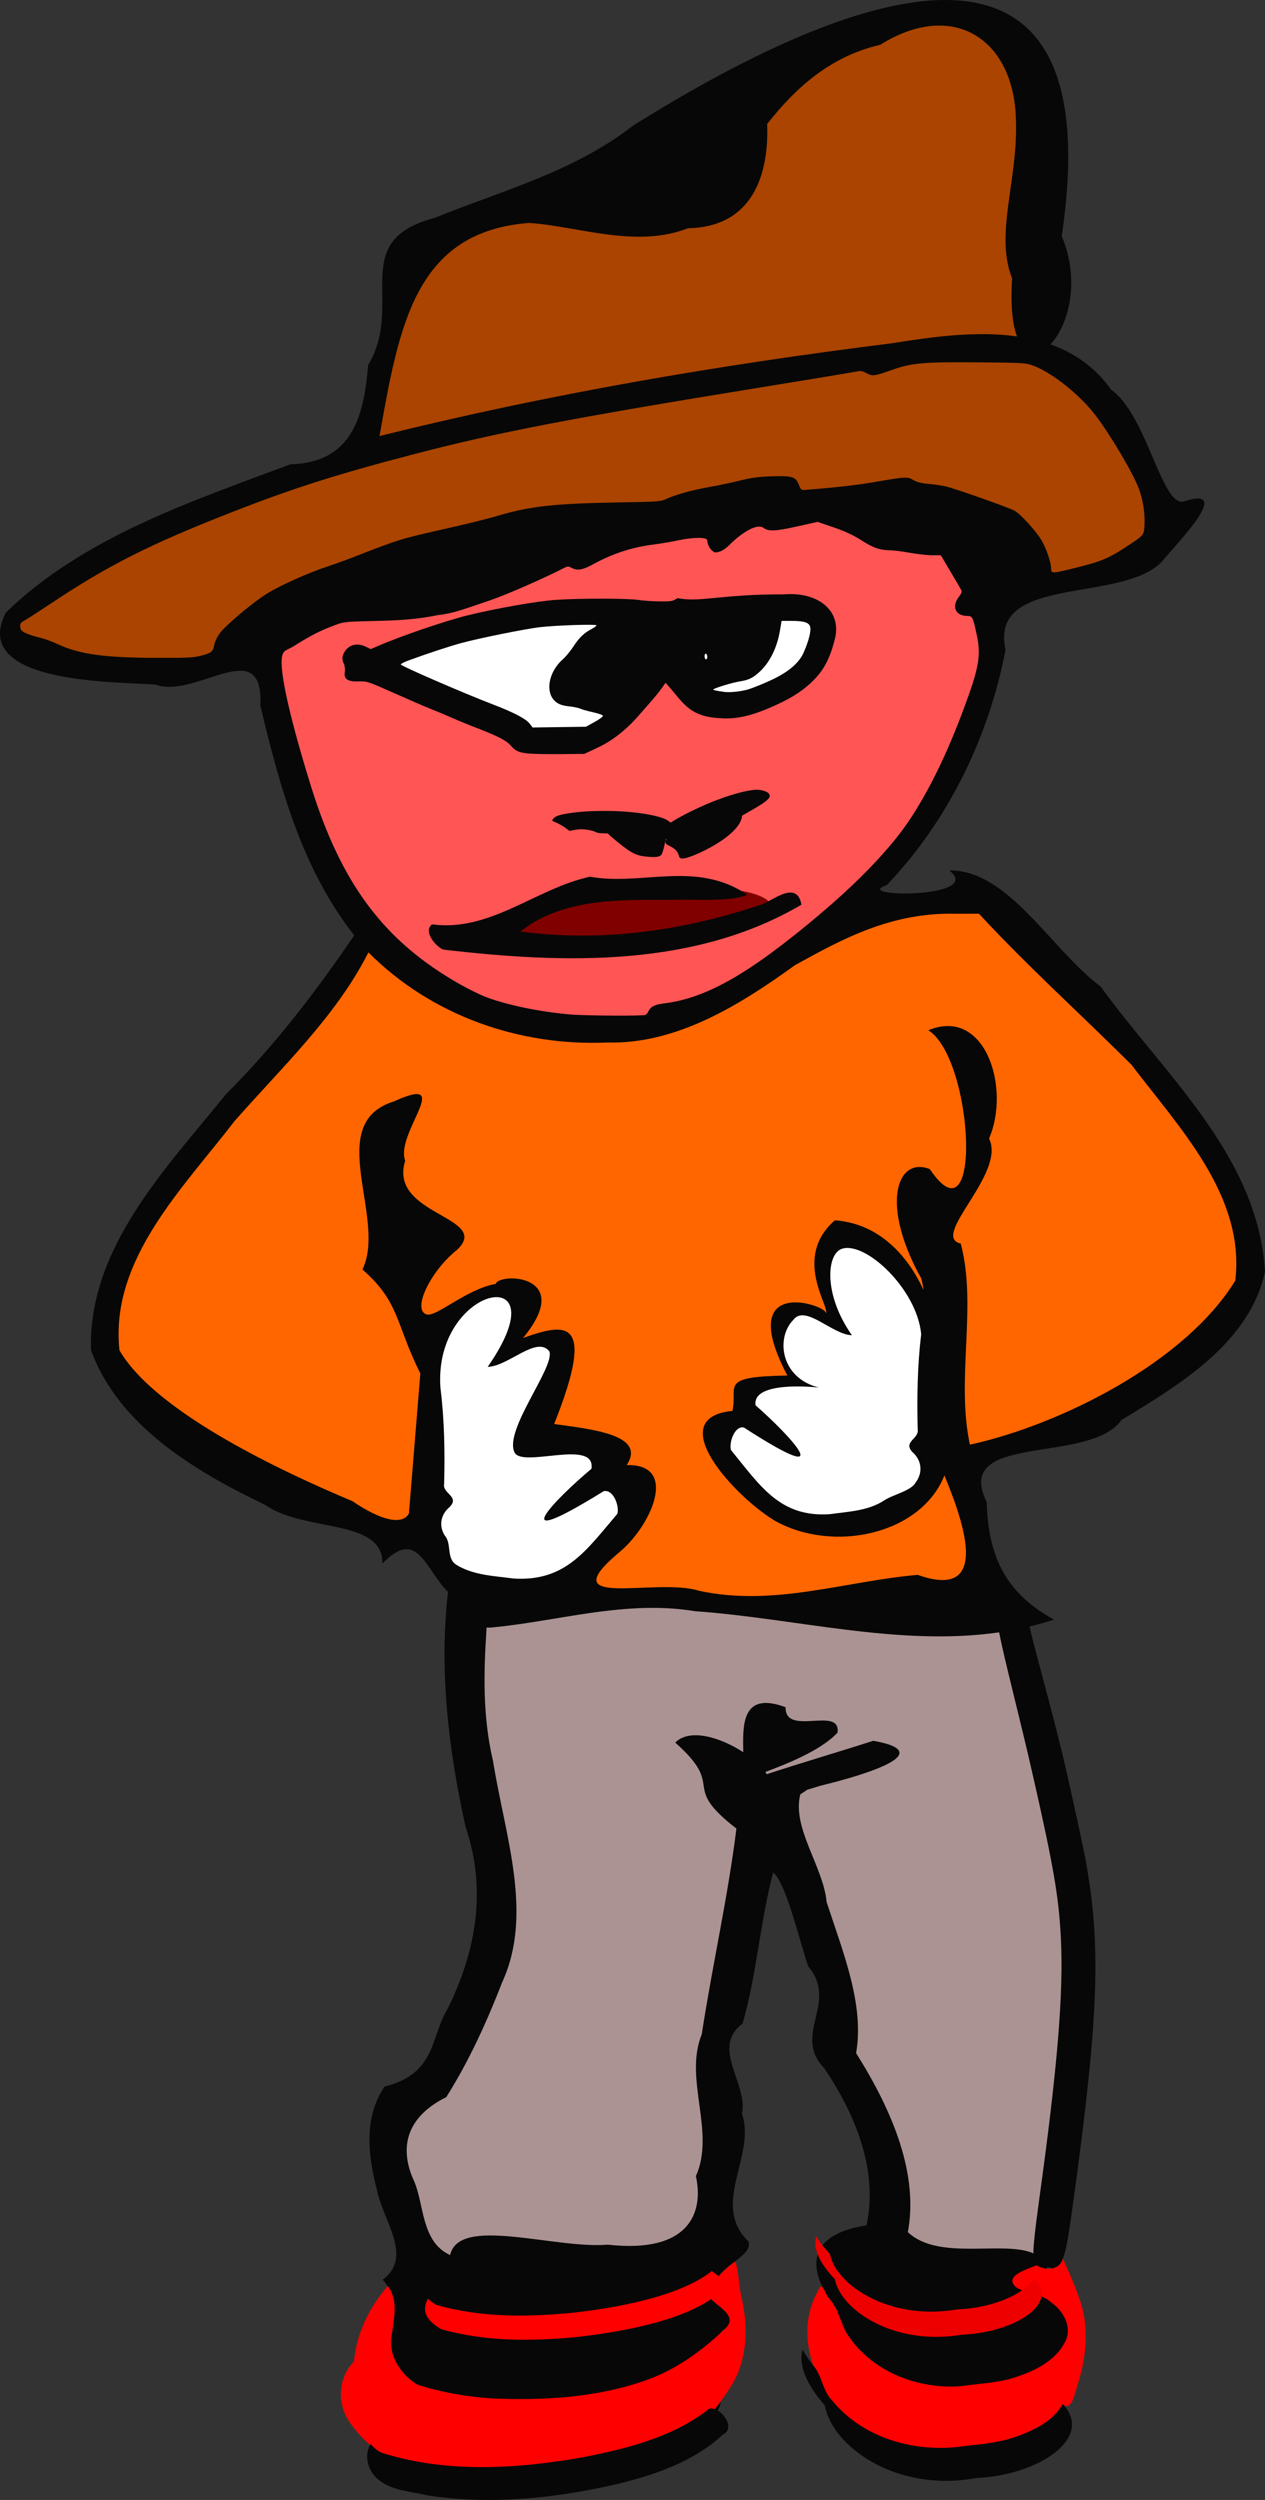 <?xml version="1.0" encoding="UTF-8" standalone="no"?>
<!-- Created with Inkscape (http://www.inkscape.org/) -->
<svg
    xmlns:dc="http://purl.org/dc/elements/1.1/"
    xmlns:cc="http://creativecommons.org/ns#"
    xmlns:rdf="http://www.w3.org/1999/02/22-rdf-syntax-ns#"
    xmlns:svg="http://www.w3.org/2000/svg"
    xmlns="http://www.w3.org/2000/svg"
    xmlns:sodipodi="http://sodipodi.sourceforge.net/DTD/sodipodi-0.dtd"
    xmlns:inkscape="http://www.inkscape.org/namespaces/inkscape"
    xmlns:ns1="http://sozi.baierouge.fr"
    xmlns:xlink="http://www.w3.org/1999/xlink"
    id="svg2"
    version="1.1"
    inkscape:version="0.48.2 r9819"
    width="691.385"
    height="1365.324"
    sodipodi:docname="Angry Leo.svg"
  >
  <rect width="100%" height="100%" fill="#333333" stroke="none"/>
  <defs
      id="defs6"
  />
  <sodipodi:namedview
      pagecolor="#ffffff"
      bordercolor="#666666"
      borderopacity="1"
      objecttolerance="10"
      gridtolerance="10"
      guidetolerance="10"
      inkscape:pageopacity="0"
      inkscape:pageshadow="2"
      inkscape:window-width="1680"
      inkscape:window-height="1002"
      id="namedview4"
      showgrid="false"
      inkscape:zoom="0.39837398"
      inkscape:cx="437.83749"
      inkscape:cy="747.10984"
      inkscape:window-x="0"
      inkscape:window-y="0"
      inkscape:window-maximized="1"
      inkscape:current-layer="svg2"
      showguides="true"
      inkscape:guide-bbox="true"
      fit-margin-top="0"
      fit-margin-left="0"
      fit-margin-right="0"
      fit-margin-bottom="0"
  />
  <g
      id="g3067"
      transform="translate(-239.958,-132.337)"
    >
    <path
        sodipodi:nodetypes="ccccccccccccccccccccccccccccccccccccccccccscscccccccccccccccc"
        inkscape:connector-curvature="0"
        id="path3917"
        d="M 755.031,132.344 C 707.64,133.018 643.125,165.19 585.875,201 c -32.182,25.111 -71.251,35.305 -108.406,50.344 -48,12.709 -16.016,46.638 -36.344,80.438 -2.204,28.872 -9.4,53.3 -42.344,54.094 -54.481,20.387 -113.086,39.778 -155.625,81 -19.593,38.213 56.223,37.765 81.625,39.281 22.062,8.424 59.433,-28.534 57.469,11.562 10.508,43.988 22.786,89.302 51.312,125.438 -20.66,30.3 -43.395,60.211 -69.844,86.469 -32.882,40.679 -75.641,84.123 -74.031,140.062 15.086,41.4 57.172,66.339 95.219,84.531 21.284,15.067 64.629,7.242 64.031,32.062 19.274,-20.007 23.311,3.039 35.875,15.469 -4.796,41.684 -0.067,84.883 9.625,128.344 11.929,35.292 5.3,68.806 -9.969,99.625 -9.383,15.176 -5.824,35.032 -34.312,42.156 -11.225,16.484 -9.318,36.858 -4.219,56.344 3.53,17.579 20.016,36.546 3.188,49.156 18.025,18.812 -27.698,73.416 -0.562,94.5 -2.362,-0.961 -4.345,-2.986 -6.062,-4.781 -4.177,7.059 -0.983,15.899 5.406,20.344 7.32,5.276 17.076,5.678 25.688,7.719 34.709,5.364 70.252,1.581 104.281,-6.312 20.488,-5.099 41.433,-12.197 57.125,-26.875 6.034,-2.874 1.896,-10.345 -2.75,-13.188 6.763,-10.604 -11.422,-29.759 2.781,-43.781 16.214,-10.091 -22.311,-17.993 -3.344,-26.219 0.624,-8.829 20.112,-14.077 17.312,-22.312 -20.869,-20.236 4.262,-46.503 -3.5,-69.781 3.481,-16.278 -17.399,-36.136 0.312,-49.156 7.783,-27.048 9.536,-55.394 16.719,-82.594 7.004,5.787 14.052,36.113 19.125,51.25 16.883,20.027 -8.935,37.059 8.781,55.719 19.541,28.746 29.06,58.629 23.094,85.781 -35.894,5.571 -31.394,27.209 -15.438,46.938 l -10.562,33.5 c -3.458,-4.359 -6.644,-8.251 -8.906,-12.594 -2.676,8.895 2.945,19.991 12.156,30.563 3.757,21.686 38.334,47.873 83.188,39.531 33.192,-1.395 64.45,-21.826 46.781,-40.312 29.701,-30.353 -21.831,-80.78 -5.625,-74.094 6.197,-1.788 7.111,-4.804 11.781,-38.906 13.652,-99.68 14.962,-138.3 6.188,-185.219 -1.171,-6.26 -5.497,-26.267 -9.594,-44.438 -7.614,-33.767 -17.742,-67.798 -20.844,-82.031 4.464,-1.066 8.905,-2.303 13.344,-3.75 -25.575,-14.158 -35.926,-33.256 -36.75,-64.188 -18.903,-38.515 56.233,-20.097 73.75,-44.938 31.715,-19.118 69.988,-42.188 78.344,-80.875 -3.701,-63.278 -55.078,-107.673 -89.781,-155.688 -27.325,-20.5 -50.561,-63.981 -82.812,-63.469 19.911,15.495 -54.647,14.756 -34.188,8.062 33.578,-35.043 55.969,-81.202 64.969,-128.656 -9.132,-41.401 63.589,-24.924 85.688,-48.281 7.341,-9.258 40.149,-42.057 11.312,-32.531 -11.959,1.658 -19.753,-47.167 -39.219,-61.125 -8.92,-12.491 -20.44,-20.242 -33.281,-24.781 9.605,-9.866 16.71,-34.266 6.219,-59.125 14.122,-95.307 -15.384,-128.601 -62.969,-128.938 -0.744,-0.007 -1.498,-0.011 -2.25,0 z"
        style="fill:#070707"
    />
    <path
        inkscape:connector-curvature="0"
        id="path4086"
        d="m 820.844,1365.844 c -1.725,6.935 -10.373,6.389 -14.312,3.632 -4.54,2.044 -18.401,5.662 -11.282,11.993 5.966,3.929 13.907,3.305 19.236,8.3 6.516,4.528 11.557,13.211 7.836,21.055 -5.489,11.358 -17.974,17.001 -29.483,20.461 -8.824,2.599 -18.061,2.821 -27.098,4.172 -24.193,2.132 -50.467,-8.207 -63.39,-29.46 -3.415,-6.377 -4.47,-13.45 -9.632,-18.841 -2.124,-2.564 -3.497,-9.964 -5.748,-3.416 -7.144,12.089 -7.08,27.167 -2.69,40.197 5.014,5.673 5.1,14.131 10.714,19.674 17.221,20.893 46.478,28.699 72.588,24.539 9.557,-1.008 19.251,-1.928 28.362,-5.265 9.52,-3.51 19.692,-8.357 24.804,-17.573 5.13,4.771 6.93,-7.163 8.398,-11.25 4.67,-15.025 6.257,-31.561 0.65,-46.575 -2.488,-7.409 -5.748,-14.527 -8.955,-21.644 z"
        style="fill:#ff0000;fill-opacity:1;fill-rule:nonzero;stroke:none"
    />
    <path
        id="path4081"
        d="m 641.625,1367.406 c -6.482,4.824 -12.191,11.055 -15.125,17.531 2.813,6.48 18.032,11.209 9.875,19.125 -12.507,11.89 -26.738,22.39 -43.188,28.156 -26.865,9.584 -55.91,11.205 -84.188,10 -13.867,-0.892 -27.663,-3.287 -40.906,-7.531 -9.268,-5.638 -16.245,-16.163 -14,-27.375 1.164,-8.791 3.671,-18.732 -2.188,-26.5 -10,11.516 -17.165,25.889 -18.469,41.219 -8.788,8.778 -9.467,23.319 -2.281,33.281 3.171,4.628 6.9,8.757 11.062,12.375 0.104,-0.196 0.167,-0.4 0.281,-0.594 0.956,0.999 1.982,2.078 3.125,3 1.143,0.922 2.388,1.673 3.75,2.062 4.384,1.347 8.798,2.509 13.25,3.469 4.452,0.959 8.933,1.738 13.438,2.344 4.504,0.606 9.023,1.025 13.562,1.312 4.539,0.288 9.098,0.433 13.656,0.438 4.558,0 9.128,-0.131 13.688,-0.375 4.559,-0.244 9.112,-0.604 13.656,-1.063 4.544,-0.458 9.082,-1.019 13.594,-1.656 4.512,-0.637 9.006,-1.344 13.469,-2.125 6.01,-1.165 12.075,-2.416 18.094,-3.875 6.019,-1.459 11.996,-3.136 17.844,-5.125 2.924,-0.995 5.809,-2.047 8.656,-3.219 2.847,-1.171 5.658,-2.435 8.406,-3.812 2.748,-1.378 5.436,-2.886 8.062,-4.5 2.627,-1.614 5.174,-3.34 7.656,-5.219 0.559,-0.634 1.267,-0.971 2.031,-1.062 0.687,-0.082 1.425,0.107 2.188,0.375 3.266,-3.965 6.154,-8.294 8.875,-12.531 9.021,-14.271 9.416,-31.929 5.906,-47.969 -1.76,-6.149 -1.73,-16.593 -3.781,-20.156 z"
        style="fill:#ff0000;fill-opacity:1;fill-rule:nonzero;stroke:none"
        inkscape:connector-curvature="0"
    />
    <path
        id="path3134"
        d="m 594.962,1010.464 c 8.222,-0.081 16.492,0.427 24.828,1.817 54.966,3.853 111.313,19.458 166.231,11.537 3.229,16.448 10.591,43.513 18.785,79.576 10.98,48.324 13.821,64.916 14.96,87.141 1.545,30.134 -1.811,70.737 -11.812,142.882 -2.325,16.77 -3.462,27.625 -3.127,29.561 -16.547,-7.246 -51.755,4.347 -68.673,-11.579 5.792,-31.135 -7.66,-65.064 -28.293,-97.769 4.598,-26.405 -7.039,-54.773 -16.101,-82.471 -1.796,-19.421 -19.081,-40.494 -14.39,-58.869 1.536,-0.979 2.793,-1.823 3.825,-2.536 1.793,-0.494 4.065,-1.171 6.973,-2.113 13.682,-3.324 69.177,-17.466 29.096,-24.596 -19.276,6.183 -39.091,11.955 -58.214,18.256 -0.244,-0.407 -0.527,-0.808 -0.824,-1.226 10.2,-3.835 30.084,-11.349 39.492,-21.489 1.841,-14.85 -28.723,2.424 -28.399,-13.861 -24.722,-9.268 -23.298,11.043 -23.138,24.553 -12.29,-8.016 -29.21,-13.297 -37.168,-5.24 28.494,25.221 1.877,22.613 33.428,46.951 -4.677,37.766 -13.213,74.805 -18.933,112.37 -9.971,24.392 7.657,53.253 -3.212,77.442 4.415,20.094 -3.73,42.387 -48.135,37.443 -29.331,2.429 -81.361,-16.054 -86.19,5.663 -16.274,-7.362 -14.004,-28.723 -20.179,-41.436 -7.83,-18.034 -3.159,-34.28 18.087,-44.817 12.693,-20.177 22.305,-41.5 30.639,-62.947 17.049,-37.256 1.424,-79.868 -5.092,-120.569 -5.85,-24.911 -5.093,-49.002 -3.508,-72.963 0.59,0.037 1.198,0.063 1.859,0.084 29.055,-2.632 57.818,-10.507 87.183,-10.797 z"
        style="fill:#ac9393"
        inkscape:connector-curvature="0"
    />
    <path
        id="path3393"
        d="m 507.61,1007.633 c 0.11,0.17 -0.218,0.513 -0.803,0.972 0.018,-0.26 0.024,-0.522 0.043,-0.782 0.253,-0.062 0.504,-0.12 0.761,-0.19 z"
        style="fill:#070707"
        inkscape:connector-curvature="0"
    />
    <path
        style="fill:#070707"
        d="m 732.691,1415.071 c 0.203,-0.81 -0.252,-1.466 -1.147,-1.655 -2.171,-0.459 -3.247,0.369 -2.042,1.571 1.564,1.559 2.812,1.592 3.189,0.084 z"
        id="path3397"
        inkscape:connector-curvature="0"
    />
    <path
        style="fill:#070707"
        d="m 712.454,1370.972 c 2.613,-0.062 6.681,0.289 9.041,0.781 5.355,1.117 7.652,1.158 7.906,0.141 0.152,-0.608 -0.575,-0.863 -3.159,-1.106 -1.846,-0.174 -6.672,-0.856 -10.723,-1.516 -7.074,-1.152 -7.394,-1.144 -8.06,0.207 -0.828,1.679 -0.974,1.635 4.996,1.492 z"
        id="path3399"
        inkscape:connector-curvature="0"
    />
    <path
        id="path3671"
        d="m 752.636,146.302 c 24.681,-0.37 42.255,20.087 42.598,52.53 0.961,32.61 -11.657,61.504 -2.113,85.556 -0.955,14.948 0.249,25.203 2.662,31.674 -22.27,-3.127 -46.595,0.252 -67.807,3.677 -94.257,11.737 -188.349,27.764 -280.609,50.755 10.744,-60.123 19.283,-111.608 81.753,-116.406 26.538,1.742 58.478,14.082 86.845,2.895 35.462,-0.627 44.355,-29.516 43.275,-56.925 15.469,-19.735 34.715,-37.086 61.764,-43.232 11.232,-7.05 21.974,-10.378 31.632,-10.523 z"
        style="fill:#aa4400;fill-opacity:1"
        inkscape:connector-curvature="0"
    />
    <path
        sodipodi:nodetypes="ccccccccccccccccccccccsccccccccccccccc"
        inkscape:connector-curvature="0"
        id="path3401"
        d="m 774.992,631.346 c 26.664,28.771 55.848,55.094 83.409,82.527 25.987,34.323 62.192,71.519 56.693,117.849 -27.144,44.394 -95.188,78.683 -145.024,89.607 -7.759,-35.863 4.094,-75.78 -5.02,-109.829 -17.033,-3.874 24.935,-38.179 15.484,-57.36 11.892,-27.613 -2.055,-72.036 -33.188,-59.154 24.917,15.878 29.738,118.95 0.768,75.812 -18.32,-7.025 -27.047,19.805 -4.605,59.776 5.045,23.336 -4.419,-28.71 -47.257,-31.77 -23.506,20.538 -2.305,47.646 -4.956,50.834 1.548,-4.313 -50.432,-21.836 -20.994,33.924 -37.993,0.621 -26.962,5.632 -30.021,19.334 -38.873,3.731 1.701,47.2 23.199,59.986 31.935,17.902 79.925,7.498 92.65,-24.768 9.103,22.213 27.078,69.126 -14.633,54.31 -40.211,3.556 -78.671,17.559 -119.565,8.673 -23.167,-7.327 -80.613,10.505 -44.252,-20.385 17.545,-13.796 34.045,-48.993 4.797,-48.219 10.783,-16.325 -17.898,-19.483 -39.653,-22.445 23.614,-59.092 5.779,-54.977 -16.976,-47.005 28.727,-34.781 -13.018,-35.848 -14.957,-29.513 -15.793,2.764 -32.247,18.012 -37.602,16.702 -8.382,-2.052 1.647,-23.593 16.616,-35.43 18.864,-18.103 -37.887,-18.64 -28.482,-48.509 -5.642,-15.165 27.654,-47.819 -6.213,-32.402 -38.72,11.985 -3.527,63.708 -17.158,91.769 20.529,17.936 18.039,29.645 31.641,56.776 l -6.235,76.477 c -3.568,6.512 -15.097,3.992 -30.898,-6.732 -36.117,-15.174 -107.259,-47.895 -127.308,-82.381 -5.302,-49.491 34.731,-88.479 62.576,-124.802 25.888,-29.551 55.854,-57.536 73.485,-92.528 34.439,34.523 82.411,51.369 130.82,49.218 37.791,0.972 72.41,-20.638 102.302,-42.223 26.209,-14.499 52.966,-29.052 88.337,-28.082 4.074,-0.011 8.148,-0.024 12.222,-0.035 z"
        style="fill:#ff6600"
    />
    <path
        sodipodi:nodetypes="cccsccccccccc"
        inkscape:connector-curvature="0"
        id="path3403"
        d="m 577.404,959.055 c 1.153,-4.211 -2.193,-13.485 -7.493,-12.33 -57.269,35.43 -25.204,3.229 -6.688,-12.239 2.473,-16.687 -37.717,-0.227 -42.03,-8.905 -6.022,-12.117 22.238,-46.783 19.005,-55.233 -6.893,-8.758 -22.454,8.247 -33.69,8.48 41.189,-59.108 -30.047,-44.857 -25.812,11.629 2.183,17.372 2.449,34.894 2.001,52.373 -0.985,5.221 8.615,6.731 3.078,12.477 -5.375,4.436 -6.231,11.327 -1.899,16.778 2.683,4.728 0.313,11.498 5.462,14.827 9.312,5.777 20.742,6.088 31.317,7.519 28.58,1.748 39.763,-15.495 56.748,-35.375 z"
        style="fill:#ffffff"
    />
    <path
        style="fill:#ff5555"
        d="m 592.807,686.606 c 0.462,-0.273 1.151,-1.141 1.531,-1.929 1.264,-2.617 3.481,-3.731 8.697,-4.372 23.186,-2.85 46.89,-16.433 85.256,-48.854 17.195,-14.531 31.268,-28.592 41.814,-41.78 12.616,-15.776 25.181,-39.768 36.076,-68.884 8.944,-23.902 10.079,-30.223 7.55,-42.024 -2.021,-9.432 -2.33,-10.041 -5.085,-10.041 -6.534,0 -8.756,-5.186 -4.52,-10.552 1.103,-1.397 1.634,-2.614 1.392,-3.19 -0.215,-0.512 -2.861,-5.085 -5.88,-10.161 l -5.488,-9.23 -4.761,-0.007 c -2.619,-0.007 -8.117,-0.612 -12.219,-1.352 -4.102,-0.74 -8.749,-1.345 -10.327,-1.345 -5.748,0 -9.555,-1.289 -15.995,-5.414 -4.515,-2.892 -8.986,-4.979 -15.232,-7.107 l -8.841,-3.013 -10.485,2.356 c -12.724,2.859 -16.562,3.003 -19.259,0.725 -5,-2.574 -14.888,5.897 -18.606,9.704 -1.476,1.532 -3.646,2.998 -5.119,3.458 -2.232,0.697 -2.755,0.63 -4.115,-0.527 -1.498,-1.275 -2.448,-3.251 -2.768,-5.759 -0.214,-1.673 -7.781,-1.59 -16.01,0.176 -3.485,0.748 -9.669,1.788 -13.744,2.313 -11.531,1.485 -22.033,4.941 -32.587,10.727 -5.58,3.059 -8.505,3.588 -11.444,2.07 -2.215,-1.144 -2.343,-1.135 -5.304,0.382 -10.534,5.396 -30.238,14.012 -38.809,16.97 -19.641,6.779 -21.824,7.396 -29.708,8.407 -11.097,2.364 -22.799,2.843 -31.421,3.055 -19.142,0.453 -19.403,0.478 -24.409,2.363 -8.028,3.023 -12.587,5.309 -20.992,10.526 -5.237,3.698 -7.677,2.225 -8.082,8.343 -0.612,9.247 5.186,34.287 15.982,69.017 16.7,53.725 40.191,84.918 81.56,108.301 4.747,2.683 11.204,5.838 14.35,7.012 11.609,4.331 29.377,7.982 45.721,9.394 8.372,0.724 40.155,0.911 41.282,0.244 z"
        id="path3413"
        inkscape:connector-curvature="0"
        sodipodi:nodetypes="ccsssssscccccsssscsccsscssssssccsccssssc"
    />
    <path
        sodipodi:nodetypes="ccc"
        inkscape:connector-curvature="0"
        id="path3949"
        d="m 512.46,639.591 c 117.651,24.498 187.681,-14.415 126.647,-21.623 -69.362,0.943 -110.825,8.324 -126.647,21.623 z"
        style="fill:#800000;fill-opacity:1;stroke:none"
    />
    <path
        sodipodi:nodetypes="ccscsssccsccssssccccsscccscscc"
        style="fill:#070707"
        d="m 528.626,543.843 c -5.271,-0.553 -6.896,-1.308 -9.707,-4.51 -2.308,-2.629 -6.923,-4.993 -18.301,-9.375 -4.515,-1.739 -10.627,-4.245 -13.583,-5.569 -2.955,-1.324 -7.939,-3.415 -11.075,-4.646 -3.136,-1.232 -12.344,-5.201 -20.463,-8.821 -14.337,-6.392 -14.899,-6.577 -19.547,-6.432 -6.055,0.19 -8.201,-1.297 -7.535,-5.22 0.232,-1.368 -0.026,-3.399 -0.574,-4.515 -1.18,-2.403 -0.942,-4.456 0.812,-7.002 2.423,-3.519 6.88,-4.373 11.345,-2.174 l 2.589,1.275 3.906,-1.695 c 12.652,-5.489 36.762,-13.726 49.089,-16.771 15.021,-3.71 37.755,-7.709 47.888,-8.424 12.927,-0.911 39.555,-0.891 45.509,0.035 2.536,0.394 7.723,0.743 11.527,0.774 6.526,0.054 7.078,-0.048 9.776,-1.804 11.902,2.559 24.108,-2.181 57.924,-2.017 18.176,-1.561 31.737,8.318 28.172,23.863 -2.928,11.793 -6.418,18.171 -13.523,24.717 -4.744,4.371 -10.221,7.875 -17.784,11.379 -13.615,6.307 -22.15,8.368 -31.673,7.65 -18.114,-0.885 -20.898,-10.179 -29.707,-19.327 -4.006,6.195 -9.824,12.306 -14.703,17.918 -6.829,7.874 -14.448,13.813 -22.594,17.608 l -7.105,3.311 -13.006,0.13 c -7.153,0.071 -15.098,-0.09 -17.656,-0.358 z"
        id="path3415"
        inkscape:connector-curvature="0"
    />
    <path
        style="fill:#ffffff"
        d="m 564.913,526.648 c 2.59,-1.425 4.651,-2.946 4.58,-3.381 -0.07,-0.435 -2.45,-1.296 -5.288,-1.913 -2.838,-0.617 -6.008,-1.502 -7.045,-1.966 -1.036,-0.464 -3.894,-1.054 -6.351,-1.312 -3.133,-0.329 -5.166,-0.99 -6.807,-2.216 -6.341,-4.733 -4.541,-16.36 3.64,-23.511 1.513,-1.322 4.136,-4.517 5.829,-7.1 3.157,-4.815 5.746,-7.274 9.983,-9.479 1.327,-0.691 2.462,-1.542 2.522,-1.892 0.131,-0.761 -21.798,-0.059 -30.936,0.991 -7.957,0.914 -33.416,6.052 -43.082,8.693 -6.822,1.865 -18.285,5.648 -28.864,9.527 -2.295,0.841 -4.126,1.814 -4.07,2.162 0.139,0.859 34.576,15.771 50.515,21.874 11.175,4.279 17.873,7.775 19.852,10.363 l 1.65,2.157 14.581,-0.204 14.581,-0.204 4.708,-2.59 z"
        id="path3417"
        inkscape:connector-curvature="0"
    />
    <path
        style="fill:#ffffff"
        d="m 648.898,508.843 c 1.958,-0.578 7.021,-2.594 11.249,-4.482 10.236,-4.569 16.431,-9.666 19.073,-15.693 2.709,-6.179 4.11,-11.652 3.561,-13.913 -0.598,-2.462 -3.28,-3.32 -10.396,-3.325 l -5.24,-0.007 -0.961,5.605 c -1.552,9.052 -5.498,17.025 -10.926,22.075 -3.777,3.514 -6.049,4.615 -11.177,5.417 -3.747,0.586 -13.215,3.452 -14.21,4.302 -0.416,0.355 1.268,0.751 5.944,1.397 3.061,0.423 9.148,-0.219 13.084,-1.379 z"
        id="path3419"
        inkscape:connector-curvature="0"
    />
    <path
        style="fill:#ffffff"
        d="m 626.469,491.767 c 0.216,-1.259 -0.364,-2.742 -0.945,-2.417 -0.763,0.426 -0.555,3.038 0.242,3.038 0.328,0 0.645,-0.279 0.704,-0.621 z"
        id="path3421"
        inkscape:connector-curvature="0"
    />
    <path
        style="fill:#aa4400"
        d="m 348.997,490.647 c 6.369,-1.562 7.367,-2.3 8.047,-5.945 0.373,-1.999 1.428,-4.259 3.036,-6.507 2.994,-4.184 17.873,-16.704 25.625,-21.563 7.1,-4.45 22.938,-11.552 33.25,-14.91 4.455,-1.451 12.311,-4.323 17.456,-6.383 5.145,-2.06 12.892,-4.977 17.214,-6.481 7.625,-2.654 10.635,-3.418 37.518,-9.525 6.965,-1.582 16.626,-4.05 21.469,-5.484 17,-5.033 30.729,-6.532 65.212,-7.12 22.151,-0.378 23.187,-0.453 26.361,-1.916 5.142,-2.37 14.369,-4.93 23.292,-6.464 4.48,-0.77 11.958,-2.339 16.618,-3.487 6.784,-1.672 10.304,-2.148 17.669,-2.39 11.179,-0.368 13.144,0.251 14.827,4.672 0.972,2.553 1.394,2.924 3.164,2.781 17.653,-1.425 28.077,-2.599 37.617,-4.237 17.792,-3.055 18.544,-3.095 21.784,-1.175 1.978,1.172 4.371,1.772 8.428,2.113 3.116,0.262 7.417,0.908 9.558,1.436 5.592,1.38 34.398,11.565 37.306,13.191 3.245,1.814 11.488,10.798 14.574,15.884 2.691,4.436 5.372,12.185 5.428,15.693 0.045,2.782 0.354,2.789 10.919,0.217 16.596,-4.039 20.21,-5.518 31.123,-12.735 8.889,-5.879 8.694,-5.623 8.981,-11.701 0.297,-6.273 -0.861,-13.524 -3.108,-19.47 -3.263,-8.634 -15.483,-29.272 -23.701,-40.028 -8.593,-11.246 -23.575,-23.178 -34.025,-27.096 -3.962,-1.486 -5.127,-1.558 -28.77,-1.779 -30.671,-0.287 -37.499,0.269 -47.714,3.885 -10.446,3.697 -11.215,3.805 -14.57,2.033 -2.549,-1.346 -3.216,-1.423 -6.455,-0.747 -1.987,0.415 -25.364,4.28 -51.949,8.59 -102.944,16.689 -143.595,24.521 -189.501,36.512 -42.681,11.149 -66.461,18.758 -100.89,32.282 -43.591,17.124 -65.976,28.46 -97.105,49.178 -6.576,4.377 -12.991,8.512 -14.254,9.19 -2.464,1.322 -2.773,1.952 -2.232,4.546 0.356,1.704 3.911,3.282 11.638,5.167 1.77,0.431 5.77,1.948 8.888,3.371 11.96,5.455 25.015,7.258 53.435,7.381 15.736,0.068 20.333,-0.12 23.834,-0.979 z"
        id="path3423"
        inkscape:connector-curvature="0"
    />
    <path
        style="fill:#070707"
        d="m 491.165,449.657 c 4.263,-1.704 6.059,-3.265 3.698,-3.215 -2.226,0.047 -13.648,4.189 -14.117,5.119 -0.533,1.057 5.991,-0.135 10.419,-1.904 z"
        id="path3425"
        inkscape:connector-curvature="0"
    />
    <path
        style="fill:#070707"
        d="m 641.279,215.773 c 0.728,-1.887 1.197,-3.716 1.042,-4.063 -0.323,-0.724 -4.594,1.807 -5.351,3.172 -0.604,1.087 1.456,5.177 2.355,4.675 0.347,-0.194 1.226,-1.896 1.954,-3.783 z"
        id="path3427"
        inkscape:connector-curvature="0"
    />
    <path
        style="fill:#070707"
        d="m 602.634,579.301 c -6.636,-2.481 -19.423,-4.115 -32.082,-4.099 -7.764,0.01 -13.968,0.417 -19.655,1.29 -5.375,0.825 -7.766,1.693 -8.664,3.146 l -0.574,0.93 2.778,1.265 c 1.6,0.729 3.619,1.908 4.76,2.781 l 1.982,1.515 2.078,-0.409 c 1.143,-0.225 2.849,-0.452 3.793,-0.504 2.292,-0.126 6.75,0.668 8.51,1.517 1.288,0.621 1.629,0.669 5.069,0.715 7.567,0.102 10.678,0.599 9.848,1.572 -0.266,0.312 -0.154,0.389 0.705,0.484 2.302,0.254 19.315,-1.155 22.89,-1.895 3.666,-0.759 4.71,-1.538 4.388,-3.272 -0.288,-1.551 -3.17,-4.042 -5.826,-5.035 z"
        id="path3447"
        inkscape:connector-curvature="0"
    />
    <path
        style="fill:#070707"
        d="m 566.656,582.005 c 1.285,1.841 6.321,6.551 11.19,10.465 7.475,6.008 9.947,7.215 15.867,7.746 5.205,0.467 7.269,0.067 8.008,-1.551 1.62,-3.552 3.944,-17.185 3.083,-18.085 -0.437,-0.456 -3.216,0.272 -6.175,1.618 -7.042,3.204 -15.17,3.019 -22.672,-0.517 -3.33,-1.569 -7.311,-2.892 -8.846,-2.939 l -2.791,-0.086 2.336,3.348 z"
        id="path3473"
        inkscape:connector-curvature="0"
    />
    <path
        style="fill:#070707"
        d="m 482.221,650.945 c 67.07,7.883 137.648,9.597 195.757,-24.517 -2.316,-13.595 -15.548,-2.414 -21.024,-0.399 -41.951,14.318 -87.203,21.098 -132.543,15.062 22.759,-18.217 54.444,-17.413 82.819,-17.324 12.812,-0.396 33.012,1.204 41.129,-2.82 -28.083,-18.937 -57.382,-4.664 -85.951,-9.805 -29.444,6.369 -54.487,30.309 -86.304,26.019 -5.175,3.837 2.218,12.3 6.117,13.784 z"
        id="path3479"
        inkscape:connector-curvature="0"
    />
    <path
        inkscape:connector-curvature="0"
        id="path3487"
        d="m 652.803,563.661 c -7.065,0.526 -19.36,4.399 -30.848,9.716 -7.046,3.261 -12.509,6.23 -17.308,9.404 -4.535,3 -6.343,4.79 -6.549,6.485 l -0.132,1.085 3.053,-0.015 c 1.758,-0.009 4.085,0.217 5.487,0.531 l 2.434,0.546 1.715,-1.242 c 0.943,-0.683 2.398,-1.604 3.233,-2.046 2.028,-1.075 6.409,-2.22 8.363,-2.187 1.429,0.024 1.759,-0.071 4.903,-1.474 6.914,-3.077 9.947,-3.929 9.601,-2.697 -0.111,0.395 0.024,0.418 0.843,0.144 2.196,-0.734 17.055,-9.139 19.991,-11.309 3.011,-2.224 3.633,-3.369 2.614,-4.809 -0.911,-1.288 -4.572,-2.343 -7.399,-2.132 z"
        style="fill:#070707"
    />
    <path
        inkscape:connector-curvature="0"
        id="path3489"
        d="m 608.398,585.274 c 1.698,1.469 -8.754,6.169 -3.071,8.765 8.723,3.985 3.17,7.983 9.039,7.042 7.602,-1.794 35.485,-15.14 30.657,-26.57 -0.536,-0.335 -3.05,1.055 -5.587,3.087 -6.038,4.838 -13.962,6.657 -22.103,5.075 -3.614,-0.702 -7.798,-1.005 -9.297,-0.673 l -2.726,0.603 3.088,2.671 z"
        style="fill:#070707"
        sodipodi:nodetypes="cccccccccc"
    />
    <path
        style="fill:#ffffff"
        d="m 639.431,924.202 c -1.095,-4.177 2.083,-13.379 7.119,-12.232 54.412,35.151 23.946,3.204 6.354,-12.143 -2.35,-16.556 49.427,-7.954 39.932,-8.835 -25.623,-2.377 -29.83,-27.149 -19.268,-37.838 6.549,-8.689 21.334,8.182 32.009,8.413 -15.674,-22.286 -13.833,-44.319 -5.57,-47.178 12.83,-4.44 41.143,21.963 43.42,46.601 -2.074,17.235 -2.327,34.619 -1.901,51.961 0.935,5.18 -8.185,6.678 -2.925,12.378 5.107,4.402 5.92,11.238 1.804,16.646 -2.549,4.691 -12.412,6.562 -17.304,9.864 -8.848,5.732 -19.707,6.04 -29.754,7.46 -27.154,1.734 -37.779,-15.373 -53.917,-35.096 z"
        id="path3123"
        inkscape:connector-curvature="0"
        sodipodi:nodetypes="cccsccsccccccc"
    />
    <path
        style="fill:#ff0000;fill-opacity:1"
        d="m 473.842,1387.722 c -2.715,5.22 -2.865,10.612 7.051,16.606 25.121,7.143 50.41,6.556 73.498,4.423 31.939,-3.514 63.296,-10.742 78.949,-24.381 7.907,-4.344 0.257,-8.137 -4.326,-11.748 -0.433,0.34 -0.831,0.693 -1.283,1.024 -1.097,0.803 -2.255,1.589 -3.464,2.344 -1.209,0.755 -2.467,1.48 -3.78,2.188 -1.313,0.708 -2.687,1.386 -4.097,2.049 -2.82,1.325 -5.822,2.573 -8.985,3.725 -3.163,1.151 -6.487,2.209 -9.934,3.197 -3.447,0.988 -7.019,1.897 -10.691,2.732 -3.672,0.835 -7.433,1.604 -11.271,2.297 -3.838,0.693 -7.748,1.317 -11.693,1.878 -3.945,0.561 -7.929,1.051 -11.921,1.49 -2.886,0.267 -5.806,0.508 -8.757,0.714 -2.95,0.206 -5.927,0.375 -8.932,0.497 -3.005,0.122 -6.04,0.204 -9.091,0.217 -3.051,0.013 -6.127,-0.035 -9.214,-0.155 -3.087,-0.12 -6.187,-0.313 -9.301,-0.59 -3.114,-0.277 -6.24,-0.644 -9.372,-1.102 -3.132,-0.458 -6.266,-1.013 -9.407,-1.676 -3.141,-0.663 -6.284,-1.435 -9.425,-2.328 -1.547,-0.935 -2.851,-1.855 -3.939,-2.763 -0.256,-0.214 -0.383,-0.424 -0.615,-0.636 z"
        id="path3945"
        inkscape:connector-curvature="0"
    />
    <path
        style="fill:#ef0000;fill-opacity:1"
        d="m 805.006,1376.492 c -0.272,0.469 -0.48,0.949 -0.819,1.408 -0.689,0.933 -1.512,1.836 -2.456,2.719 -0.944,0.883 -2.009,1.735 -3.18,2.558 -1.171,0.823 -2.438,1.613 -3.808,2.363 -1.37,0.75 -2.839,1.47 -4.379,2.137 -1.54,0.667 -3.154,1.29 -4.836,1.861 -1.683,0.572 -3.439,1.089 -5.236,1.554 -1.797,0.465 -3.639,0.867 -5.522,1.214 -1.883,0.347 -3.81,0.641 -5.75,0.858 -1.941,0.217 -3.894,0.361 -5.865,0.437 -2.345,0.399 -4.657,0.69 -6.931,0.89 -2.274,0.2 -4.508,0.308 -6.702,0.324 -2.194,0.016 -4.349,-0.056 -6.455,-0.21 -2.106,-0.155 -4.16,-0.386 -6.169,-0.696 -2.009,-0.31 -3.979,-0.698 -5.884,-1.149 -1.904,-0.451 -3.75,-0.977 -5.541,-1.554 -1.791,-0.577 -3.529,-1.205 -5.198,-1.894 -1.67,-0.689 -3.278,-1.431 -4.817,-2.218 -1.539,-0.786 -2.997,-1.624 -4.398,-2.493 -1.401,-0.869 -2.744,-1.766 -3.999,-2.703 -1.254,-0.937 -2.424,-1.907 -3.523,-2.897 -1.099,-0.99 -2.111,-1.998 -3.046,-3.027 -0.935,-1.029 -1.788,-2.071 -2.552,-3.124 -0.763,-1.053 -1.436,-2.126 -2.018,-3.189 -0.583,-1.063 -1.092,-2.115 -1.485,-3.173 -0.394,-1.058 -0.679,-2.118 -0.876,-3.156 -1.797,-1.889 -3.432,-3.807 -4.855,-5.714 -0.712,-0.954 -1.381,-1.901 -1.98,-2.849 -0.227,-0.358 -0.4,-0.712 -0.609,-1.068 -2.238,6.814 2.444,15.308 10.149,23.406 3.142,16.613 32.075,36.66 69.594,30.27 27.765,-1.069 53.928,-16.723 39.148,-30.885 z"
        id="path3947"
        inkscape:connector-curvature="0"
    />
  </g
  >
</svg
>
